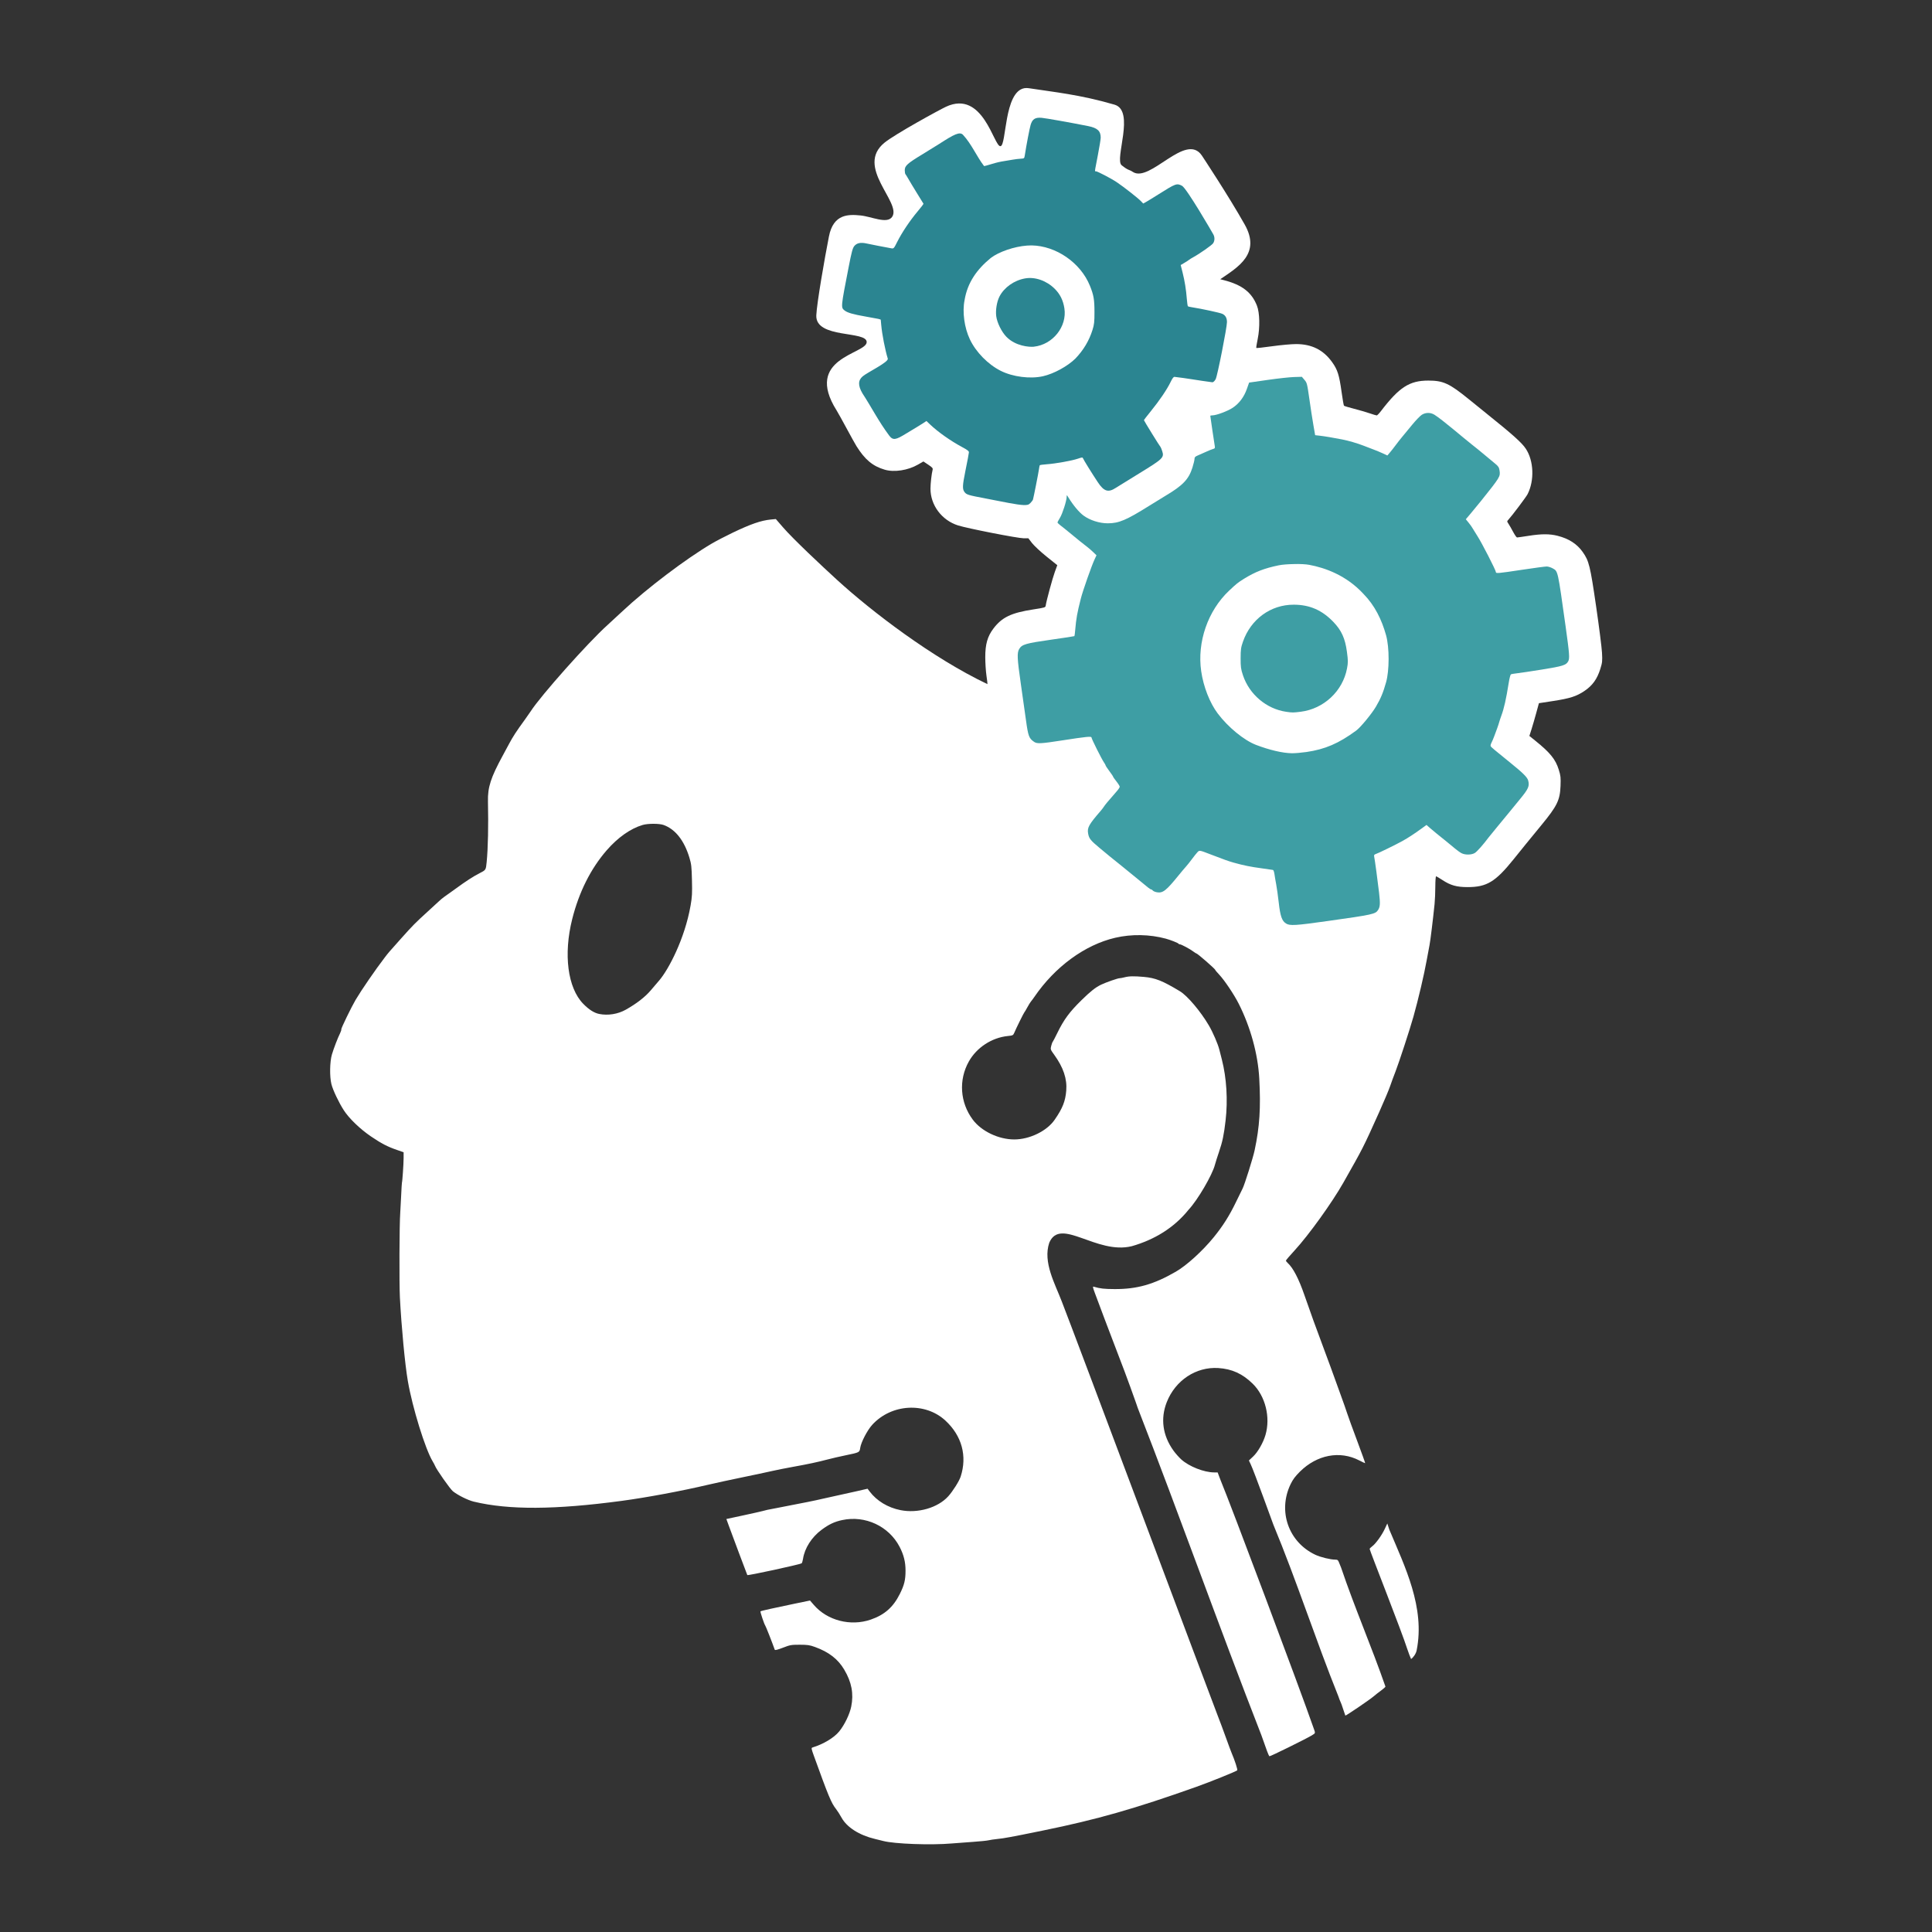 <?xml version="1.0" encoding="UTF-8" standalone="no"?>
<!-- Created with Inkscape (http://www.inkscape.org/) -->

<svg
   version="1.1"
   id="svg1"
   width="200"
   height="200"
   viewBox="0 0 200 200"
   sodipodi:docname="logo.svg"
   inkscape:version="1.3 (1:1.3+202307231459+0e150ed6c4)"
   xmlns:inkscape="http://www.inkscape.org/namespaces/inkscape"
   xmlns:sodipodi="http://sodipodi.sourceforge.net/DTD/sodipodi-0.dtd"
   xmlns:xlink="http://www.w3.org/1999/xlink"
   xmlns="http://www.w3.org/2000/svg"
   xmlns:svg="http://www.w3.org/2000/svg">
  <rect x="0" y="0" width="200" height="200" fill="#333333" stroke="none"/>
  <defs
     id="defs1">
    <color-profile
       name="HP-Pavilion-Laptop-14-ce3xxx"
       xlink:href="file:///home/baptiste/.local/share/icc/edid-84547e609aaa716caf8377bcf81e9255.icc"
       id="color-profile1" />
  </defs>
  <sodipodi:namedview
     id="namedview1"
     pagecolor="#505050"
     bordercolor="#eeeeee"
     borderopacity="1"
     inkscape:showpageshadow="0"
     inkscape:pageopacity="0"
     inkscape:pagecheckerboard="0"
     inkscape:deskcolor="#d1d1d1"
     inkscape:zoom="2.4622246"
     inkscape:cx="85.288726"
     inkscape:cy="112.49989"
     inkscape:window-width="1360"
     inkscape:window-height="732"
     inkscape:window-x="0"
     inkscape:window-y="0"
     inkscape:window-maximized="1"
     inkscape:current-layer="g1"
     showguides="false" />
  <g
     inkscape:groupmode="layer"
     inkscape:label="Image"
     id="g1">
    <g
       id="g7"
       transform="matrix(2.533,0,0,2.533,-12.832,2.271)">
      <path
         id="rect9"
         style="fill:#ffffff;fill-opacity:1;stroke:none;stroke-width:0.232;stroke-linecap:round"
         d="m 46.936,2.707 c -0.846,0.141 -0.729,2.341 -0.982,2.371 -0.271,0.033 -0.702,-2.326 -2.229,-1.611 -0.262,0.122 -2.068,1.109 -2.51,1.467 -1.214,0.984 0.697,2.438 0.316,3.025 -0.206,0.318 -0.84,-0.007 -1.303,-0.051 -0.463,-0.043 -1.103,-0.083 -1.285,0.861 -0.182,0.924 -0.495,2.729 -0.516,3.223 -0.041,0.967 2.087,0.614 2.059,1.1 -0.029,0.486 -2.584,0.635 -1.229,2.785 0.124,0.196 0.688,1.263 0.811,1.459 0.347,0.554 0.665,0.819 1.156,0.963 0.387,0.114 0.948,0.028 1.359,-0.209 l 0.221,-0.127 0.197,0.131 c 0.165,0.11 0.196,0.144 0.18,0.207 -0.043,0.17 -0.087,0.558 -0.088,0.77 -0.002,0.677 0.46,1.295 1.127,1.506 0.385,0.122 2.442,0.525 2.68,0.525 h 0.193 l 0.15,0.195 c 0.083,0.107 0.349,0.356 0.592,0.551 l 0.441,0.354 -0.1,0.273 c -0.094,0.255 -0.348,1.19 -0.373,1.375 -0.011,0.08 -0.031,0.086 -0.498,0.158 -0.913,0.14 -1.29,0.321 -1.641,0.785 -0.242,0.32 -0.333,0.642 -0.332,1.172 6.6e-4,0.228 0.022,0.566 0.049,0.752 0.027,0.186 0.046,0.341 0.041,0.346 C 43.171,25.992 40.691,24.097 39.271,22.799 38.644,22.225 37.485,21.139 37.062,20.65 l -0.289,-0.334 -0.207,0.02 c -0.395,0.038 -0.815,0.183 -1.555,0.537 -0.292,0.14 -0.679,0.341 -0.859,0.447 -1.055,0.621 -2.657,1.835 -3.648,2.764 -0.215,0.201 -0.491,0.456 -0.613,0.566 -0.794,0.714 -2.734,2.894 -3.139,3.527 -0.035,0.055 -0.141,0.207 -0.236,0.338 -0.345,0.473 -0.483,0.684 -0.643,0.984 -0.089,0.168 -0.205,0.381 -0.256,0.475 -0.496,0.911 -0.622,1.302 -0.609,1.883 0.022,0.991 0.003,1.913 -0.053,2.479 -0.031,0.321 -0.035,0.323 -0.262,0.439 -0.29,0.148 -0.583,0.339 -1.025,0.662 -0.205,0.15 -0.412,0.298 -0.459,0.328 -0.047,0.031 -0.146,0.116 -0.223,0.188 -0.076,0.072 -0.281,0.259 -0.455,0.418 -0.491,0.447 -0.602,0.559 -1.07,1.084 -0.545,0.611 -0.502,0.56 -0.672,0.781 -0.375,0.488 -0.958,1.338 -1.191,1.732 -0.166,0.281 -0.597,1.168 -0.584,1.203 0.007,0.019 -0.014,0.089 -0.047,0.154 -0.097,0.195 -0.261,0.621 -0.336,0.873 -0.088,0.295 -0.098,0.907 -0.02,1.215 0.064,0.249 0.303,0.752 0.508,1.068 0.214,0.332 0.664,0.765 1.107,1.066 0.428,0.291 0.676,0.419 1.064,0.553 l 0.271,0.094 v 0.238 c -7.8e-4,0.244 -0.051,0.97 -0.068,1 -0.005,0.009 -0.02,0.254 -0.033,0.543 -0.013,0.289 -0.03,0.602 -0.037,0.695 -0.035,0.433 -0.044,2.885 -0.014,3.461 0.064,1.216 0.207,2.731 0.324,3.41 0.187,1.089 0.713,2.788 1.018,3.291 0.04,0.065 0.08,0.142 0.09,0.17 0.055,0.15 0.622,0.958 0.734,1.047 0.207,0.164 0.613,0.366 0.854,0.424 1.432,0.345 3.318,0.334 6.041,-0.031 1.021,-0.137 2.436,-0.401 3.529,-0.658 0.308,-0.073 0.942,-0.209 1.408,-0.305 0.467,-0.096 1.007,-0.211 1.203,-0.256 0.196,-0.045 0.571,-0.119 0.832,-0.166 0.637,-0.114 1.056,-0.204 1.443,-0.307 0.177,-0.047 0.513,-0.124 0.746,-0.172 0.566,-0.117 0.562,-0.117 0.59,-0.301 0.035,-0.235 0.291,-0.725 0.492,-0.945 0.785,-0.859 2.164,-0.937 2.992,-0.17 0.67,0.62 0.895,1.446 0.621,2.289 -0.059,0.183 -0.321,0.598 -0.506,0.803 -0.425,0.471 -1.244,0.708 -1.953,0.566 -0.517,-0.103 -0.97,-0.378 -1.26,-0.762 l -0.086,-0.113 -0.453,0.104 c -0.25,0.057 -0.608,0.137 -0.795,0.176 -0.187,0.039 -0.46,0.099 -0.609,0.135 -0.246,0.059 -0.739,0.16 -1.85,0.373 -0.43,0.082 -0.403,0.075 -0.594,0.127 -0.075,0.02 -0.436,0.101 -0.803,0.18 l -0.666,0.143 0.1,0.275 c 0.144,0.394 0.748,2.006 0.756,2.016 0.023,0.029 2.135,-0.429 2.219,-0.48 0.017,-0.011 0.043,-0.092 0.057,-0.18 0.066,-0.439 0.354,-0.891 0.76,-1.191 0.302,-0.224 0.527,-0.331 0.848,-0.398 0.937,-0.199 1.901,0.252 2.338,1.092 0.172,0.33 0.243,0.619 0.244,0.967 7.82e-4,0.388 -0.048,0.591 -0.236,0.967 -0.269,0.537 -0.623,0.849 -1.186,1.043 -0.824,0.284 -1.775,0.039 -2.326,-0.6 l -0.156,-0.18 -0.635,0.131 c -0.801,0.165 -1.37,0.292 -1.389,0.311 -0.018,0.018 0.155,0.533 0.195,0.582 0.023,0.028 0.268,0.648 0.389,0.988 0.009,0.027 0.116,5.88e-4 0.33,-0.082 0.294,-0.114 0.34,-0.123 0.688,-0.123 0.319,-1.9e-5 0.411,0.014 0.625,0.092 0.569,0.206 0.941,0.494 1.197,0.928 0.302,0.51 0.391,0.981 0.285,1.506 -0.062,0.31 -0.271,0.743 -0.486,1.01 -0.211,0.262 -0.647,0.526 -1.1,0.664 -0.051,0.016 -0.045,0.052 0.057,0.334 0.601,1.665 0.714,1.936 0.906,2.178 0.058,0.073 0.16,0.233 0.227,0.355 0.216,0.394 0.723,0.717 1.361,0.869 0.121,0.029 0.275,0.067 0.34,0.084 0.457,0.121 1.952,0.176 2.799,0.102 0.205,-0.018 0.603,-0.047 0.883,-0.066 0.28,-0.019 0.562,-0.048 0.627,-0.064 0.065,-0.016 0.219,-0.039 0.34,-0.051 0.292,-0.028 0.589,-0.084 1.883,-0.348 2.205,-0.45 3.747,-0.889 6.277,-1.789 0.559,-0.199 1.606,-0.622 1.66,-0.67 0.027,-0.024 -0.099,-0.409 -0.234,-0.725 -0.024,-0.056 -0.124,-0.323 -0.221,-0.594 -0.097,-0.271 -0.256,-0.699 -0.355,-0.951 -0.229,-0.583 -5.872,-15.65 -6.359,-16.891 -0.277,-0.726 -0.78,-1.606 -0.512,-2.402 0.454,-1.068 1.927,0.499 3.375,0.141 0.92,-0.264 1.723,-0.746 2.324,-1.496 0.367,-0.393 0.963,-1.411 1.072,-1.832 0.024,-0.093 0.098,-0.326 0.164,-0.518 0.146,-0.427 0.203,-0.703 0.271,-1.291 0.096,-0.83 0.041,-1.737 -0.152,-2.49 -0.04,-0.155 -0.085,-0.335 -0.102,-0.4 -0.057,-0.233 -0.267,-0.718 -0.428,-0.992 -0.339,-0.578 -0.88,-1.218 -1.188,-1.402 -0.715,-0.43 -0.999,-0.542 -1.471,-0.584 -0.406,-0.036 -0.603,-0.033 -0.797,0.018 -0.075,0.019 -0.16,0.036 -0.188,0.035 -0.072,-0.002 -0.554,0.166 -0.76,0.264 -0.226,0.108 -0.433,0.27 -0.812,0.643 -0.481,0.473 -0.708,0.781 -0.969,1.312 -0.096,0.197 -0.186,0.37 -0.199,0.383 -0.014,0.013 -0.041,0.088 -0.061,0.166 -0.035,0.138 -0.032,0.147 0.123,0.361 0.374,0.518 0.531,0.982 0.492,1.463 -0.035,0.437 -0.15,0.725 -0.475,1.195 -0.317,0.46 -1.022,0.803 -1.65,0.803 -0.639,0 -1.34,-0.334 -1.695,-0.809 -0.523,-0.7 -0.585,-1.624 -0.16,-2.379 0.32,-0.569 0.935,-0.972 1.59,-1.039 0.206,-0.021 0.222,-0.029 0.264,-0.129 0.072,-0.173 0.39,-0.818 0.412,-0.836 0.011,-0.009 0.065,-0.098 0.119,-0.199 0.055,-0.101 0.122,-0.212 0.15,-0.244 0.028,-0.032 0.09,-0.115 0.137,-0.184 0.845,-1.239 2.071,-2.136 3.311,-2.424 0.668,-0.155 1.403,-0.142 2.066,0.037 0.195,0.053 0.508,0.177 0.521,0.207 0.006,0.014 0.031,0.025 0.055,0.025 0.057,1e-6 0.413,0.191 0.547,0.293 0.058,0.044 0.115,0.08 0.127,0.08 0.043,0 0.769,0.633 0.77,0.672 2.62e-4,0.013 0.074,0.1 0.162,0.193 0.215,0.228 0.607,0.812 0.797,1.188 0.481,0.951 0.786,2.061 0.84,3.055 0.065,1.196 0.016,1.975 -0.189,2.934 -0.067,0.315 -0.408,1.399 -0.49,1.561 -0.033,0.065 -0.161,0.326 -0.283,0.578 -0.266,0.548 -0.53,0.964 -0.896,1.414 -0.459,0.564 -1.109,1.155 -1.551,1.41 -0.901,0.521 -1.586,0.715 -2.5,0.711 -0.435,-0.002 -0.589,-0.019 -0.852,-0.096 -0.051,-0.015 -0.045,0.018 0.039,0.248 0.127,0.346 0.678,1.807 0.715,1.895 0.334,0.861 0.66,1.725 0.967,2.596 0.013,0.047 0.047,0.146 0.076,0.221 1.727,4.442 3.315,8.921 5.051,13.369 0.086,0.243 0.19,0.532 0.23,0.645 0.04,0.112 0.085,0.209 0.1,0.215 0.031,0.012 1.496,-0.71 1.729,-0.852 0.173,-0.105 0.149,-0.081 0.057,-0.348 -0.517,-1.493 -3.381,-9.122 -3.785,-10.086 l -0.119,-0.314 H 54.688 c -0.416,-0.002 -1.022,-0.24 -1.344,-0.529 -0.096,-0.087 -0.242,-0.252 -0.324,-0.367 -0.44,-0.616 -0.534,-1.307 -0.27,-1.977 0.351,-0.89 1.196,-1.449 2.102,-1.393 0.559,0.035 0.991,0.231 1.408,0.639 0.52,0.507 0.737,1.375 0.523,2.1 -0.093,0.315 -0.309,0.693 -0.5,0.873 l -0.176,0.166 0.076,0.162 c 0.137,0.286 0.917,2.448 0.922,2.457 0.958,2.31 1.724,4.697 2.656,7.014 0.039,0.112 0.079,0.22 0.092,0.238 0.013,0.019 0.061,0.149 0.105,0.289 0.045,0.14 0.086,0.259 0.09,0.266 0.012,0.02 0.991,-0.645 1.145,-0.777 0.077,-0.066 0.218,-0.177 0.316,-0.248 0.098,-0.071 0.178,-0.144 0.178,-0.16 -0.568,-1.636 -1.26,-3.227 -1.814,-4.867 -0.024,-0.056 -0.063,-0.15 -0.086,-0.211 -0.036,-0.094 -0.059,-0.111 -0.154,-0.111 -0.194,10e-7 -0.6,-0.099 -0.812,-0.199 -1.095,-0.516 -1.54,-1.781 -1.012,-2.881 0.095,-0.197 0.189,-0.323 0.383,-0.516 0.698,-0.691 1.633,-0.869 2.424,-0.459 0.128,0.067 0.237,0.117 0.242,0.111 0.005,-0.005 -0.141,-0.414 -0.326,-0.908 -0.185,-0.495 -0.367,-0.992 -0.402,-1.105 -0.035,-0.114 -0.181,-0.528 -0.324,-0.918 -0.143,-0.39 -0.303,-0.831 -0.355,-0.98 -0.052,-0.149 -0.188,-0.516 -0.301,-0.814 -0.255,-0.675 -0.575,-1.56 -0.771,-2.131 -0.236,-0.684 -0.468,-1.127 -0.689,-1.326 -0.04,-0.036 -0.07,-0.079 -0.07,-0.096 -10e-7,-0.017 0.158,-0.202 0.352,-0.412 0.573,-0.621 1.534,-1.957 1.994,-2.77 0.817,-1.443 0.799,-1.405 1.465,-2.885 0.197,-0.439 0.399,-0.919 0.449,-1.068 0.05,-0.149 0.149,-0.416 0.219,-0.594 0.138,-0.353 0.588,-1.727 0.732,-2.24 0.199,-0.706 0.437,-1.721 0.539,-2.291 0.047,-0.261 0.101,-0.547 0.119,-0.637 0.032,-0.157 0.141,-1.04 0.205,-1.67 0.017,-0.168 0.031,-0.492 0.031,-0.721 5.2e-4,-0.229 0.015,-0.416 0.031,-0.416 0.016,0 0.133,0.07 0.262,0.154 0.33,0.217 0.582,0.287 1.029,0.287 0.78,0 1.137,-0.216 1.877,-1.137 0.319,-0.397 0.614,-0.762 1.141,-1.402 0.638,-0.776 0.755,-1.015 0.777,-1.594 0.013,-0.342 0.007,-0.413 -0.072,-0.666 -0.133,-0.426 -0.351,-0.694 -0.959,-1.184 l -0.242,-0.195 0.084,-0.262 c 0.046,-0.144 0.134,-0.446 0.195,-0.67 l 0.111,-0.406 0.572,-0.088 c 0.703,-0.108 0.967,-0.193 1.297,-0.418 0.322,-0.219 0.511,-0.482 0.639,-0.891 0.083,-0.266 0.089,-0.321 0.07,-0.668 -0.011,-0.208 -0.119,-1.058 -0.24,-1.889 -0.243,-1.668 -0.291,-1.862 -0.551,-2.229 -0.233,-0.329 -0.564,-0.541 -1.023,-0.658 -0.326,-0.083 -0.657,-0.083 -1.195,0.002 -0.233,0.037 -0.442,0.066 -0.463,0.066 -0.021,2.61e-4 -0.093,-0.103 -0.16,-0.229 -0.067,-0.126 -0.152,-0.275 -0.189,-0.33 -0.066,-0.099 -0.066,-0.101 -0.004,-0.168 0.151,-0.164 0.725,-0.928 0.783,-1.041 0.286,-0.559 0.255,-1.369 -0.072,-1.859 -0.166,-0.249 -0.533,-0.577 -1.598,-1.432 -0.125,-0.1 -0.448,-0.362 -0.719,-0.582 -0.808,-0.657 -1.055,-0.771 -1.668,-0.771 -0.769,0 -1.188,0.271 -1.934,1.246 -0.074,0.097 -0.152,0.177 -0.172,0.178 -0.02,7.9e-4 -0.15,-0.038 -0.289,-0.086 -0.139,-0.048 -0.425,-0.131 -0.639,-0.186 -0.213,-0.054 -0.4,-0.111 -0.412,-0.125 -0.013,-0.014 -0.057,-0.268 -0.098,-0.562 -0.096,-0.692 -0.163,-0.907 -0.385,-1.217 -0.36,-0.503 -0.834,-0.74 -1.477,-0.74 -0.181,-2e-5 -0.618,0.039 -0.969,0.088 -0.351,0.049 -0.645,0.081 -0.654,0.072 -0.009,-0.009 0.017,-0.176 0.057,-0.369 0.097,-0.471 0.083,-1.07 -0.031,-1.361 -0.214,-0.547 -0.612,-0.852 -1.355,-1.043 l -0.145,-0.037 C 55.662,10.02 56.604,9.472 55.938,8.285 55.271,7.099 54.186,5.463 54.186,5.463 53.531,4.482 52.06,6.597 51.359,6.127 51.199,6.02 51.198,6.09 50.906,5.857 50.602,5.615 51.468,3.629 50.615,3.381 49.196,2.967 48.136,2.867 47.117,2.709 c -0.065,-0.01 -0.125,-0.011 -0.182,-0.002 z M 31.773,32.771 c 0.166,-1.3e-4 0.327,0.016 0.416,0.049 0.477,0.174 0.84,0.633 1.051,1.332 0.081,0.267 0.092,0.373 0.105,0.922 0.013,0.533 0.007,0.679 -0.057,1.043 -0.237,1.351 -0.896,2.606 -1.279,3.053 -0.064,0.075 -0.222,0.26 -0.35,0.41 -0.23,0.271 -0.582,0.543 -1.02,0.789 -0.32,0.18 -0.722,0.245 -1.082,0.174 -0.209,-0.041 -0.423,-0.178 -0.656,-0.416 -0.635,-0.649 -0.813,-2.02 -0.449,-3.465 0.278,-1.103 0.754,-2.053 1.404,-2.803 0.455,-0.525 0.976,-0.893 1.469,-1.039 0.11,-0.033 0.281,-0.049 0.447,-0.049 z m 29.99,28.594 -0.102,0.219 c -0.119,0.259 -0.37,0.607 -0.516,0.715 -0.057,0.042 -0.104,0.091 -0.104,0.107 0,0.058 1.309,3.366 1.543,4.104 0.039,0.118 0.117,0.328 0.15,0.395 0.087,-0.059 0.198,-0.208 0.227,-0.35 0.355,-1.756 -0.483,-3.431 -1.115,-4.936 z" />
      <path
         id="path6"
         style="fill:#3e9ea4;fill-opacity:1;stroke-width:0.106"
         d="m 58.271,14.503 -0.319,0.009 c -0.175,0.005 -0.66,0.058 -1.078,0.118 l -0.759,0.109 -0.092,0.261 c -0.117,0.33 -0.313,0.592 -0.579,0.769 -0.205,0.137 -0.669,0.31 -0.832,0.31 -0.046,0 -0.083,0.008 -0.083,0.019 0,0.025 0.163,1.123 0.184,1.242 0.013,0.073 10e-4,0.094 -0.065,0.11 -0.045,0.011 -0.178,0.065 -0.296,0.119 -0.118,0.054 -0.271,0.122 -0.341,0.151 -0.099,0.041 -0.127,0.071 -0.127,0.137 0,0.047 -0.038,0.206 -0.085,0.355 -0.151,0.478 -0.386,0.725 -1.085,1.143 -0.149,0.089 -0.447,0.272 -0.662,0.407 -0.957,0.6 -1.259,0.728 -1.714,0.728 -0.341,0 -0.728,-0.124 -0.991,-0.317 -0.181,-0.133 -0.419,-0.418 -0.614,-0.735 -0.072,-0.117 -0.073,-0.117 -0.074,-0.029 -0.001,0.158 -0.17,0.686 -0.273,0.854 -0.055,0.09 -0.101,0.177 -0.101,0.193 0,0.016 0.057,0.073 0.127,0.125 0.07,0.052 0.229,0.179 0.352,0.282 0.309,0.257 0.626,0.512 0.741,0.597 0.053,0.039 0.159,0.131 0.235,0.204 l 0.138,0.133 -0.08,0.171 c -0.121,0.26 -0.482,1.287 -0.559,1.594 -0.152,0.6 -0.19,0.813 -0.231,1.289 -0.011,0.131 -0.025,0.243 -0.032,0.25 -0.006,0.007 -0.436,0.073 -0.955,0.146 -1.028,0.146 -1.188,0.192 -1.298,0.373 -0.099,0.163 -0.089,0.377 0.068,1.47 0.075,0.523 0.166,1.164 0.202,1.425 0.094,0.682 0.124,0.762 0.338,0.909 0.119,0.082 0.279,0.073 1.136,-0.06 1.003,-0.156 1.207,-0.176 1.207,-0.12 0,0.054 0.419,0.891 0.51,1.019 0.037,0.052 0.067,0.107 0.067,0.122 9.6e-5,0.016 0.069,0.12 0.153,0.232 0.084,0.112 0.152,0.213 0.152,0.226 0,0.013 0.061,0.1 0.136,0.195 0.075,0.094 0.136,0.193 0.136,0.218 0,0.026 -0.052,0.106 -0.116,0.179 -0.381,0.437 -0.475,0.549 -0.524,0.625 -0.03,0.047 -0.088,0.123 -0.128,0.17 -0.499,0.576 -0.568,0.7 -0.523,0.943 0.037,0.201 0.096,0.275 0.467,0.584 0.424,0.353 0.391,0.326 0.908,0.741 0.243,0.195 0.543,0.44 0.667,0.544 0.384,0.323 0.498,0.41 0.531,0.41 0.018,0 0.05,0.022 0.072,0.048 0.022,0.027 0.099,0.058 0.17,0.07 0.239,0.04 0.374,-0.066 0.884,-0.695 0.114,-0.14 0.248,-0.3 0.3,-0.356 0.051,-0.056 0.161,-0.194 0.243,-0.305 0.083,-0.112 0.184,-0.239 0.225,-0.282 0.082,-0.087 0.079,-0.087 0.538,0.09 0.558,0.215 0.737,0.279 0.95,0.338 0.393,0.11 0.69,0.171 1.137,0.23 0.233,0.031 0.441,0.061 0.462,0.067 0.021,0.005 0.048,0.083 0.061,0.174 0.012,0.09 0.044,0.278 0.071,0.418 0.027,0.14 0.073,0.476 0.104,0.746 0.062,0.552 0.131,0.749 0.299,0.852 0.159,0.097 0.374,0.084 1.716,-0.105 1.828,-0.257 1.936,-0.281 2.044,-0.448 0.084,-0.129 0.092,-0.262 0.041,-0.706 -0.053,-0.46 -0.175,-1.363 -0.201,-1.482 -0.012,-0.055 0.004,-0.08 0.06,-0.097 0.099,-0.03 0.831,-0.388 1.094,-0.534 0.231,-0.128 0.483,-0.293 0.781,-0.509 l 0.204,-0.148 0.139,0.122 c 0.076,0.067 0.191,0.163 0.255,0.214 0.226,0.18 0.627,0.506 0.778,0.634 0.084,0.071 0.202,0.155 0.261,0.185 0.148,0.076 0.407,0.072 0.541,-0.009 0.092,-0.056 0.348,-0.345 0.57,-0.643 0.036,-0.049 0.2,-0.249 0.363,-0.445 0.163,-0.196 0.393,-0.475 0.511,-0.62 0.118,-0.145 0.299,-0.366 0.402,-0.492 0.347,-0.42 0.398,-0.536 0.335,-0.765 -0.036,-0.131 -0.213,-0.307 -0.727,-0.722 -0.658,-0.532 -0.781,-0.635 -0.804,-0.674 -0.013,-0.022 7.9e-5,-0.085 0.029,-0.14 0.029,-0.055 0.081,-0.176 0.115,-0.269 0.034,-0.093 0.088,-0.238 0.119,-0.322 0.031,-0.084 0.069,-0.199 0.084,-0.255 0.015,-0.056 0.053,-0.17 0.084,-0.254 0.115,-0.309 0.197,-0.676 0.306,-1.356 0.028,-0.177 0.068,-0.331 0.088,-0.343 0.02,-0.012 0.13,-0.032 0.245,-0.044 0.115,-0.012 0.578,-0.081 1.029,-0.154 0.85,-0.137 0.985,-0.179 1.069,-0.337 0.064,-0.12 0.05,-0.303 -0.105,-1.414 -0.326,-2.326 -0.311,-2.26 -0.528,-2.383 -0.075,-0.042 -0.186,-0.077 -0.247,-0.077 -0.061,-3.07e-4 -0.517,0.06 -1.012,0.135 -0.994,0.15 -1.065,0.156 -1.065,0.091 0,-0.072 -0.581,-1.205 -0.751,-1.465 -0.085,-0.131 -0.175,-0.276 -0.2,-0.322 -0.024,-0.047 -0.097,-0.149 -0.161,-0.227 l -0.116,-0.143 0.198,-0.233 c 0.109,-0.128 0.301,-0.362 0.427,-0.519 0.782,-0.979 0.79,-0.991 0.753,-1.241 -0.019,-0.126 -0.049,-0.173 -0.177,-0.277 -0.085,-0.069 -0.28,-0.233 -0.436,-0.363 -0.155,-0.131 -0.39,-0.321 -0.522,-0.424 -0.324,-0.252 -1.192,-1.005 -1.524,-1.213 -0.159,-0.099 -0.357,-0.099 -0.516,-4.08e-4 -0.068,0.042 -0.248,0.229 -0.401,0.415 -0.153,0.187 -0.334,0.407 -0.403,0.489 -0.069,0.082 -0.189,0.235 -0.266,0.339 -0.077,0.104 -0.185,0.241 -0.24,0.305 l -0.099,0.116 -0.184,-0.085 c -0.101,-0.047 -0.276,-0.119 -0.388,-0.161 -0.112,-0.042 -0.295,-0.112 -0.407,-0.156 -0.242,-0.095 -0.607,-0.201 -0.865,-0.252 -0.357,-0.07 -0.731,-0.133 -0.919,-0.154 l -0.189,-0.021 -0.072,-0.414 c -0.04,-0.228 -0.114,-0.709 -0.165,-1.069 -0.089,-0.627 -0.098,-0.66 -0.201,-0.779 z m -0.318,7.651 c 0.241,-0.004 0.479,0.007 0.618,0.033 0.64,0.119 1.515,0.424 2.221,1.192 0.464,0.475 0.741,1.049 0.918,1.677 0.147,0.524 0.134,1.458 0.006,1.919 -0.119,0.429 -0.225,0.684 -0.42,1.012 -0.177,0.298 -0.628,0.844 -0.802,0.972 -0.72,0.529 -1.274,0.767 -2.038,0.878 -0.201,0.029 -0.468,0.052 -0.594,0.05 -0.378,-0.005 -0.918,-0.132 -1.466,-0.342 -0.49,-0.188 -1.143,-0.724 -1.565,-1.285 -0.323,-0.429 -0.583,-1.093 -0.674,-1.724 -0.173,-1.193 0.272,-2.476 1.143,-3.296 0.304,-0.286 0.361,-0.331 0.604,-0.482 0.463,-0.286 0.83,-0.429 1.421,-0.551 0.146,-0.03 0.388,-0.048 0.629,-0.051 z"
         sodipodi:nodetypes="cccccsssssssssssssscssssscccssssssssssscsssssssssssssssssssssssssssssssscccssssssssssssssssssssssscsssscccsssssssssscccssscccsccssssssssssssssss" />
      <path
         style="fill:#3e9ea4;fill-opacity:1;stroke-width:0.106"
         d="m 57.63,28.193 1.1e-5,4e-6 c 0.255,0.037 0.284,0.037 0.596,-0.002 0.941,-0.118 1.716,-0.842 1.89,-1.768 0.046,-0.245 0.046,-0.312 -0.004,-0.684 -0.073,-0.546 -0.221,-0.873 -0.553,-1.218 -0.464,-0.483 -0.971,-0.704 -1.62,-0.705 -0.941,-0.002 -1.753,0.59 -2.075,1.51 -0.083,0.238 -0.095,0.321 -0.096,0.678 -7.15e-4,0.358 0.011,0.442 0.095,0.696 0.261,0.784 0.96,1.375 1.766,1.493 z"
         id="path4" />
      <path
         id="path3"
         style="fill:#2b8591;fill-opacity:1;stroke-width:0.106"
         d="m 47.634,3.918 c -0.264,-0.022 -0.379,0.053 -0.449,0.292 -0.044,0.152 -0.17,0.808 -0.239,1.251 -0.018,0.115 -0.026,0.121 -0.163,0.128 -0.079,0.004 -0.228,0.022 -0.331,0.04 -0.103,0.018 -0.24,0.04 -0.305,0.051 -0.231,0.036 -0.325,0.058 -0.592,0.138 -0.148,0.045 -0.27,0.078 -0.271,0.073 -0.303,-0.391 -0.508,-0.896 -0.86,-1.276 -0.134,-0.145 -0.373,-0.018 -0.974,0.37 -0.112,0.072 -0.423,0.264 -0.69,0.427 -0.612,0.371 -0.718,0.467 -0.718,0.647 0,0.073 0.013,0.148 0.03,0.166 0.016,0.018 0.068,0.101 0.115,0.185 0.047,0.084 0.203,0.344 0.347,0.577 0.144,0.233 0.267,0.432 0.273,0.442 0.006,0.01 -0.103,0.153 -0.242,0.318 -0.307,0.363 -0.641,0.862 -0.831,1.241 -0.137,0.274 -0.143,0.28 -0.247,0.262 -0.25,-0.044 -0.833,-0.158 -1.006,-0.196 -0.245,-0.054 -0.402,-0.02 -0.505,0.109 -0.065,0.082 -0.11,0.253 -0.227,0.855 -0.32,1.642 -0.321,1.651 -0.17,1.771 0.119,0.095 0.347,0.161 0.869,0.252 0.544,0.095 0.61,0.11 0.613,0.134 0.001,0.012 0.009,0.105 0.019,0.208 0.033,0.375 0.159,1.022 0.268,1.377 0.043,0.14 -0.827,0.558 -1.022,0.721 -0.196,0.164 -0.2,0.378 -0.014,0.697 0.368,0.563 0.651,1.132 1.091,1.723 0.159,0.214 0.277,0.178 0.692,-0.077 0.186,-0.114 0.391,-0.239 0.457,-0.276 0.065,-0.038 0.177,-0.107 0.247,-0.154 l 0.129,-0.085 0.143,0.136 c 0.322,0.308 0.848,0.679 1.313,0.928 0.226,0.121 0.286,0.169 0.279,0.221 -0.02,0.136 -0.047,0.283 -0.145,0.766 -0.12,0.593 -0.125,0.736 -0.031,0.856 0.082,0.105 0.139,0.122 0.857,0.259 0.302,0.058 0.733,0.141 0.957,0.185 0.224,0.044 0.493,0.082 0.598,0.084 0.163,0.003 0.203,-0.009 0.279,-0.084 0.049,-0.049 0.096,-0.113 0.105,-0.144 0.027,-0.093 0.219,-1.064 0.242,-1.226 0.012,-0.084 0.027,-0.161 0.034,-0.173 0.007,-0.012 0.14,-0.03 0.294,-0.041 0.363,-0.026 1.025,-0.145 1.266,-0.228 0.173,-0.059 0.191,-0.06 0.21,-0.01 0.025,0.065 0.352,0.594 0.6,0.968 0.254,0.385 0.43,0.439 0.746,0.23 0.058,-0.039 0.488,-0.304 0.955,-0.59 0.971,-0.595 1.019,-0.642 0.933,-0.908 -0.026,-0.081 -0.057,-0.156 -0.067,-0.165 -0.031,-0.027 -0.679,-1.075 -0.679,-1.098 0,-0.012 0.127,-0.178 0.283,-0.369 0.35,-0.43 0.659,-0.886 0.805,-1.188 0.081,-0.168 0.124,-0.218 0.165,-0.213 0.513,0.059 0.968,0.146 1.535,0.22 0.059,0.008 0.12,-0.081 0.145,-0.13 0.071,-0.137 0.46,-2.107 0.46,-2.327 0,-0.169 -0.061,-0.279 -0.189,-0.339 -0.096,-0.045 -0.842,-0.207 -1.249,-0.27 -0.072,-0.011 -0.142,-0.027 -0.156,-0.036 -0.014,-0.008 -0.034,-0.142 -0.046,-0.297 -0.03,-0.388 -0.086,-0.736 -0.175,-1.09 l -0.076,-0.301 0.152,-0.09 c 0.084,-0.049 0.17,-0.105 0.191,-0.124 0.021,-0.019 0.092,-0.063 0.157,-0.098 0.275,-0.15 0.776,-0.501 0.826,-0.578 0.067,-0.102 0.071,-0.243 0.01,-0.358 -0.03,-0.058 -1.097,-1.901 -1.285,-1.993 C 53.158,6.586 53.116,6.601 52.419,7.041 52.208,7.175 51.979,7.315 51.911,7.353 L 51.788,7.421 51.691,7.321 C 51.574,7.198 50.991,6.741 50.711,6.553 50.49,6.403 49.916,6.103 49.852,6.103 c -0.012,0 -0.021,0.004 -0.027,3.984e-4 -0.02,-0.011 -4.4e-5,-0.098 0.106,-0.645 0.065,-0.338 0.119,-0.666 0.119,-0.729 0,-0.274 -0.133,-0.396 -0.512,-0.473 C 48.84,4.117 47.8,3.932 47.634,3.918 Z m -0.402,5.215 c 0.989,0.018 1.993,0.702 2.376,1.647 0.155,0.381 0.187,0.566 0.187,1.075 9.5e-5,0.406 -0.011,0.512 -0.08,0.73 -0.138,0.444 -0.373,0.831 -0.698,1.171 -0.322,0.317 -0.883,0.623 -1.326,0.723 -0.521,0.118 -1.234,0.027 -1.726,-0.22 -0.521,-0.262 -1.014,-0.764 -1.262,-1.287 -0.226,-0.476 -0.314,-1.121 -0.217,-1.601 0.117,-0.718 0.505,-1.261 1.069,-1.723 0.326,-0.252 0.96,-0.47 1.48,-0.508 0.116,-0.008 0.198,-0.005 0.198,-0.005 z"
         sodipodi:nodetypes="ssssscscssssssssssssssssccsssssscccscsssscssssssssssscssssssssssccccsssssscccssssssssscsssssssssss" />
      <path
         style="fill:#2b8591;fill-opacity:1;stroke-width:0.106"
         d="m 47.318,13.272 c 0.774,-0.083 1.363,-0.823 1.248,-1.567 -0.05,-0.325 -0.176,-0.581 -0.393,-0.797 -0.333,-0.333 -0.801,-0.498 -1.21,-0.427 -0.449,0.078 -0.861,0.369 -1.052,0.744 -0.106,0.208 -0.163,0.555 -0.131,0.799 0.035,0.269 0.219,0.641 0.415,0.843 0.373,0.384 0.938,0.425 1.123,0.406 z"
         id="path1"
         sodipodi:nodetypes="cssssssc" />
    </g>
  </g>
</svg>
